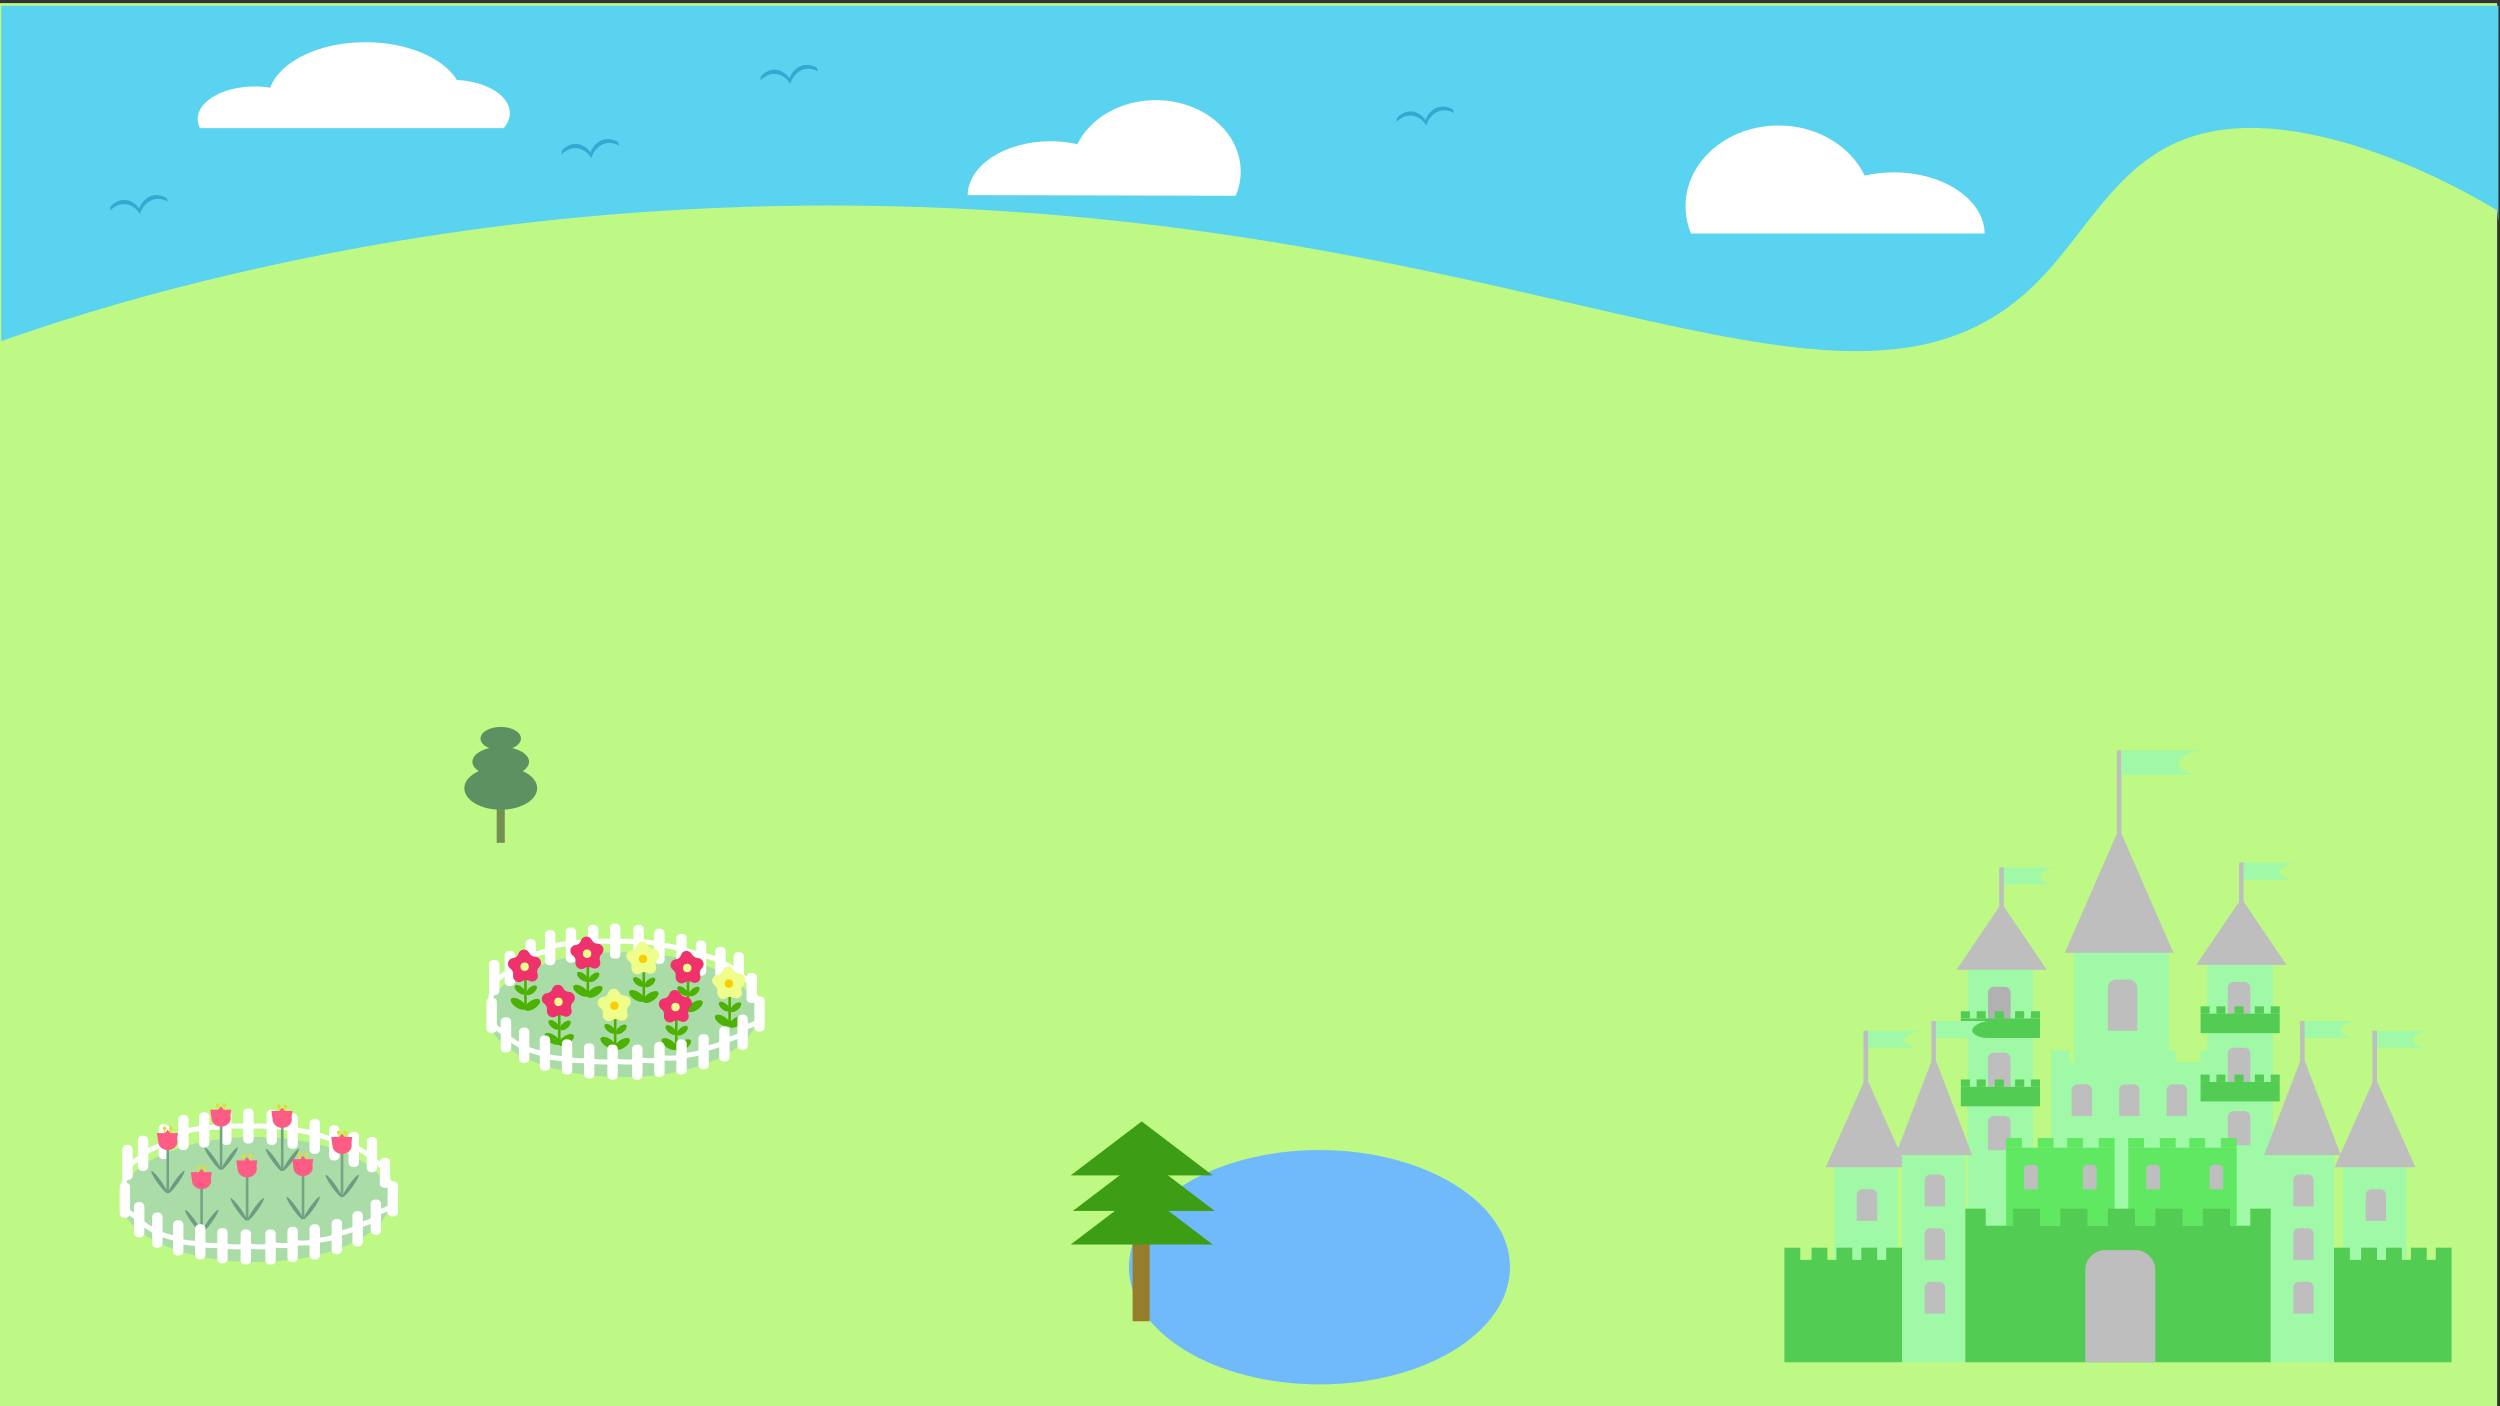 <?xml version="1.0" encoding="utf-8"?>
<!-- Generator: Adobe Illustrator 23.0.5, SVG Export Plug-In . SVG Version: 6.00 Build 0)  -->
<svg version="1.1" id="圖層_1" xmlns="http://www.w3.org/2000/svg" xmlns:xlink="http://www.w3.org/1999/xlink" x="0px" y="0px"
	 viewBox="0 0 1600 900" style="enable-background:new 0 0 1600 900;" xml:space="preserve">
<rect x="0" y="0" width="1600" height="900" fill="#333333" stroke="none"/>
<style type="text/css">
	.st0{fill:#BDF984;}
	.st1{fill:#70BAFC;}
	.st2{fill:#59D3EF;}
	.st3{fill:#34A8D0;}
	.st4{fill:#FFFFFF;}
	.st5{fill:#758F52;}
	.st6{fill:#5C9261;}
	.st7{fill:#A9DCA7;}
	.st8{fill:#4CB101;}
	.st9{fill:#EF326B;}
	.st10{fill:#F0FE8D;}
	.st11{fill:#EFFE8B;}
	.st12{fill:#FCCE02;}
	.st13{fill:#73A486;}
	.st14{fill:#6C9C82;}
	.st15{fill:#FE5C84;}
	.st16{fill:#DEDD3B;}
	.st17{fill:#A0F9A6;}
	.st18{fill:#BEBEBF;}
	.st19{fill:#52CC52;}
	.st20{fill:#B1B1B1;}
	.st21{fill:#60E863;}
	.st22{fill:#967D2C;}
	.st23{fill:#3D9E15;}
</style>
<rect x="0" y="2" class="st0" width="1598.17" height="899"/>
<ellipse class="st1" cx="844.45" cy="811.02" rx="121.94" ry="74.99"/>
<path class="st2" d="M1599,3.67H0.83c0,71.55,0,143.09,0,214.64c30.54-10.76,74.88-25.1,130.93-38.8
	c83.07-20.3,244.15-53.96,455.29-47.06c407.76,13.33,597.12,162.99,713.94,50.87c37.46-35.95,55.64-87.48,114.04-99.06
	c78.56-15.58,183.12,50.37,183.12,50.37s0.28,2.46,0.83,7.26L1599,3.67L1599,3.67z"/>
<g>
	<path class="st3" d="M505.76,53.53c-0.37-0.62-3.66-5.87-9.66-6.2c-5.34-0.29-8.81,3.53-9.37,4.17c0.07-0.86,0.14-1.71,0.21-2.57
		c0.72-0.83,3.66-4.07,8.25-4.29c6.57-0.32,10.49,5.86,10.77,6.32C505.89,51.82,505.83,52.67,505.76,53.53z"/>
	<path class="st3" d="M523.57,45.73c-0.57-0.37-5.57-3.37-11.05-0.6c-4.89,2.47-6.5,7.67-6.75,8.53c-0.27-0.8-0.54-1.6-0.82-2.4
		c0.32-1.11,1.69-5.52,5.7-8.07c5.75-3.65,11.67-0.14,12.1,0.13C523.03,44.13,523.29,44.93,523.57,45.73z"/>
</g>
<g>
	<path class="st3" d="M89.57,136.85c-0.37-0.62-3.66-5.87-9.66-6.2c-5.34-0.29-8.81,3.53-9.37,4.17c0.07-0.86,0.14-1.71,0.21-2.57
		c0.72-0.83,3.66-4.07,8.25-4.29c6.57-0.32,10.49,5.86,10.77,6.32C89.71,135.14,89.64,135.99,89.57,136.85z"/>
	<path class="st3" d="M107.38,129.04c-0.57-0.37-5.57-3.37-11.05-0.6c-4.89,2.47-6.5,7.67-6.75,8.53c-0.27-0.8-0.54-1.6-0.82-2.4
		c0.32-1.11,1.69-5.52,5.7-8.07c5.75-3.65,11.67-0.14,12.1,0.13C106.84,127.44,107.1,128.24,107.38,129.04z"/>
</g>
<g>
	<path class="st3" d="M378.41,101.02c-0.37-0.62-3.66-5.87-9.66-6.2c-5.34-0.29-8.81,3.53-9.37,4.17c0.07-0.86,0.14-1.71,0.21-2.57
		c0.72-0.83,3.66-4.07,8.25-4.29c6.57-0.32,10.49,5.86,10.77,6.32C378.54,99.32,378.47,100.17,378.41,101.02z"/>
	<path class="st3" d="M396.21,93.22c-0.57-0.37-5.57-3.37-11.05-0.6c-4.89,2.47-6.5,7.67-6.75,8.53c-0.27-0.8-0.54-1.6-0.82-2.4
		c0.32-1.11,1.69-5.52,5.7-8.07c5.75-3.65,11.67-0.14,12.1,0.13C395.67,91.62,395.94,92.42,396.21,93.22z"/>
</g>
<g>
	<path class="st3" d="M912.8,80.19c-0.37-0.62-3.66-5.87-9.66-6.2c-5.34-0.29-8.81,3.53-9.37,4.17c0.07-0.86,0.14-1.71,0.21-2.57
		c0.72-0.83,3.66-4.07,8.25-4.29c6.57-0.32,10.49,5.86,10.77,6.32C912.93,78.49,912.86,79.34,912.8,80.19z"/>
	<path class="st3" d="M930.6,72.39c-0.57-0.37-5.57-3.37-11.05-0.6c-4.89,2.47-6.5,7.67-6.75,8.53c-0.27-0.8-0.54-1.6-0.82-2.4
		c0.32-1.11,1.69-5.52,5.7-8.07c5.75-3.65,11.67-0.14,12.1,0.13C930.06,70.79,930.33,71.59,930.6,72.39z"/>
</g>
<path class="st4" d="M322.36,81.99c2.51-2.88,3.94-6.13,3.94-9.58c0-11.19-14.91-20.35-33.82-21.18C283.67,37.09,260.78,27,233.9,27
	c-29.86,0-54.8,12.46-60.96,29.09c-3.12-0.49-6.4-0.76-9.8-0.76c-20.23,0-36.62,9.32-36.62,20.83c0,2.02,0.52,3.98,1.46,5.83H322.36
	z"/>
<path class="st4" d="M1270.19,149.47c-0.33-21.66-26.28-39.16-58.25-39.16c-6.5,0-12.75,0.73-18.6,2.07
	c-8.89-18.8-30.19-32.06-55.07-32.06c-32.87,0-59.52,23.13-59.52,51.66c0,6.14,1.24,12.03,3.5,17.5H1270.19z"/>
<path class="st4" d="M619.29,124.86c0.35-19.14,24.07-34.53,53.26-34.45c5.93,0.02,11.64,0.68,16.96,1.87
	c8.16-16.6,27.64-28.25,50.34-28.19c30,0.07,54.27,20.57,54.2,45.77c-0.02,5.42-1.17,10.62-3.25,15.45L619.29,124.86z"/>
<g>
	<rect x="317.88" y="509.74" class="st5" width="5.18" height="29.66"/>
	<path class="st6" d="M334.55,493.49c2.52-1.64,4.05-3.72,4.05-6c0-3.89-4.44-7.24-10.81-8.72c3.4-1.33,5.63-3.57,5.63-6.12
		c0-4.1-5.79-7.42-12.95-7.42c-7.16,0-12.95,3.32-12.95,7.42c0,2.54,2.23,4.77,5.63,6.12c-6.37,1.48-10.81,4.82-10.81,8.72
		c0,2.27,1.51,4.36,4.05,6c-5.59,2.52-9.22,6.48-9.22,10.96c0,7.61,10.44,13.77,23.31,13.77c12.87,0,23.31-6.17,23.31-13.77
		C343.77,499.97,340.14,496.01,334.55,493.49z"/>
</g>
<g>
	<path class="st4" d="M393.83,604.34c1.73-0.23,3.86-0.42,6.31-0.42c2.76-0.01,5.13,0.21,7.01,0.47c0-1.11,0.01-2.22,0.01-3.32
		c-1.86-0.19-4.04-0.33-6.46-0.35c-2.59-0.02-4.89,0.12-6.86,0.31C393.84,602.11,393.83,603.23,393.83,604.34z"/>
	<path class="st4" d="M379.68,604.34c1.73-0.23,3.86-0.42,6.31-0.42c2.76-0.01,5.13,0.21,7.01,0.47c0-1.11,0.01-2.22,0.01-3.32
		c-1.86-0.19-4.04-0.33-6.46-0.35c-2.59-0.02-4.89,0.12-6.86,0.31C379.69,602.11,379.68,603.23,379.68,604.34z"/>
	<g>
		<ellipse class="st7" cx="398.29" cy="649.38" rx="86.15" ry="39.99"/>
		<path class="st4" d="M316.85,636.88h-1.08c-1.54,0-2.79-1.25-2.79-2.79v-16.91c0-1.54,1.25-2.79,2.79-2.79h1.08
			c1.54,0,2.79,1.25,2.79,2.79v16.91C319.63,635.63,318.38,636.88,316.85,636.88z"/>
		<path class="st4" d="M326.83,631.05h-1.08c-1.54,0-2.79-1.25-2.79-2.79v-16.91c0-1.54,1.25-2.79,2.79-2.79h1.08
			c1.54,0,2.79,1.25,2.79,2.79v16.91C329.62,629.8,328.37,631.05,326.83,631.05z"/>
		<path class="st4" d="M340.15,623.55h-1.08c-1.54,0-2.79-1.25-2.79-2.79v-16.91c0-1.54,1.25-2.79,2.79-2.79h1.08
			c1.54,0,2.79,1.25,2.79,2.79v16.91C342.94,622.3,341.69,623.55,340.15,623.55z"/>
		<path class="st4" d="M352.64,617.72h-1.08c-1.54,0-2.79-1.25-2.79-2.79v-16.91c0-1.54,1.25-2.79,2.79-2.79h1.08
			c1.54,0,2.79,1.25,2.79,2.79v16.91C355.43,616.47,354.18,617.72,352.64,617.72z"/>
		<path class="st4" d="M365.96,616.05h-1.08c-1.54,0-2.79-1.25-2.79-2.79v-16.91c0-1.54,1.25-2.79,2.79-2.79h1.08
			c1.54,0,2.79,1.25,2.79,2.79v16.91C368.74,614.8,367.5,616.05,365.96,616.05z"/>
		<path class="st4" d="M380.11,614.39h-1.08c-1.54,0-2.79-1.25-2.79-2.79v-16.91c0-1.54,1.25-2.79,2.79-2.79h1.08
			c1.54,0,2.79,1.25,2.79,2.79v16.91C382.89,613.14,381.65,614.39,380.11,614.39z"/>
		<path class="st4" d="M394.26,613.55h-1.08c-1.54,0-2.79-1.25-2.79-2.79v-16.91c0-1.54,1.25-2.79,2.79-2.79h1.08
			c1.54,0,2.79,1.25,2.79,2.79v16.91C397.04,612.3,395.8,613.55,394.26,613.55z"/>
		<path class="st4" d="M409.24,614.39h-1.08c-1.54,0-2.79-1.25-2.79-2.79v-16.91c0-1.54,1.25-2.79,2.79-2.79h1.08
			c1.54,0,2.79,1.25,2.79,2.79v16.91C412.03,613.14,410.78,614.39,409.24,614.39z"/>
		<path class="st4" d="M422.56,616.89h-1.08c-1.54,0-2.79-1.25-2.79-2.79v-16.91c0-1.54,1.25-2.79,2.79-2.79h1.08
			c1.54,0,2.79,1.25,2.79,2.79v16.91C425.35,615.64,424.1,616.89,422.56,616.89z"/>
		<path class="st4" d="M436.71,620.22h-1.08c-1.54,0-2.79-1.25-2.79-2.79v-16.91c0-1.54,1.25-2.79,2.79-2.79h1.08
			c1.54,0,2.79,1.25,2.79,2.79v16.91C439.5,618.97,438.25,620.22,436.71,620.22z"/>
		<path class="st4" d="M449.19,624.38h-1.08c-1.54,0-2.79-1.25-2.79-2.79v-16.91c0-1.54,1.25-2.79,2.79-2.79h1.08
			c1.54,0,2.79,1.25,2.79,2.79v16.91C451.98,623.13,450.73,624.38,449.19,624.38z"/>
		<path class="st4" d="M461.68,628.55h-1.08c-1.54,0-2.79-1.25-2.79-2.79v-16.91c0-1.54,1.25-2.79,2.79-2.79h1.08
			c1.54,0,2.79,1.25,2.79,2.79v16.91C464.47,627.3,463.22,628.55,461.68,628.55z"/>
		<path class="st4" d="M473.33,631.88h-1.08c-1.54,0-2.79-1.25-2.79-2.79v-16.91c0-1.54,1.25-2.79,2.79-2.79h1.08
			c1.54,0,2.79,1.25,2.79,2.79v16.91C476.12,630.63,474.87,631.88,473.33,631.88z"/>
		<path class="st4" d="M408.41,691.04h-1.08c-1.54,0-2.79-1.25-2.79-2.79v-16.91c0-1.54,1.25-2.79,2.79-2.79h1.08
			c1.54,0,2.79,1.25,2.79,2.79v16.91C411.2,689.79,409.95,691.04,408.41,691.04z"/>
		<path class="st4" d="M481.66,641.88h-1.08c-1.54,0-2.79-1.25-2.79-2.79v-13.58c0-1.54,1.25-2.79,2.79-2.79h1.08
			c1.54,0,2.79,1.25,2.79,2.79v13.58C484.44,640.63,483.2,641.88,481.66,641.88z"/>
		<path class="st4" d="M477.93,634.62c1.33,1.13,2.9,2.59,4.54,4.4c1.85,2.04,3.28,3.95,4.35,5.52c0.82-0.74,1.65-1.48,2.47-2.22
			c-1.11-1.52-2.46-3.22-4.07-5.04c-1.72-1.93-3.36-3.56-4.83-4.89C479.58,633.13,478.75,633.87,477.93,634.62z"/>
		<path class="st4" d="M470.75,623.92c1.49,0.91,3.27,2.1,5.18,3.62c2.15,1.72,3.86,3.38,5.17,4.77c0.7-0.86,1.4-1.72,2.09-2.58
			c-1.33-1.32-2.94-2.8-4.81-4.33c-2.01-1.63-3.89-2.97-5.54-4.07C472.14,622.19,471.45,623.05,470.75,623.92z"/>
		<path class="st4" d="M459.56,616.65c1.62,0.65,3.57,1.54,5.7,2.73c2.4,1.34,4.36,2.71,5.88,3.86c0.55-0.97,1.1-1.92,1.65-2.89
			c-1.53-1.08-3.35-2.28-5.45-3.49c-2.24-1.28-4.32-2.31-6.13-3.11C460.66,614.72,460.11,615.69,459.56,616.65z"/>
		<path class="st4" d="M446.87,612.27c1.72,0.3,3.81,0.75,6.15,1.47c2.63,0.81,4.84,1.72,6.55,2.53c0.33-1.06,0.67-2.12,1-3.17
			c-1.72-0.74-3.75-1.52-6.06-2.26c-2.46-0.78-4.71-1.34-6.64-1.75C447.54,610.15,447.2,611.21,446.87,612.27z"/>
		<path class="st4" d="M434.39,608.94c1.72,0.3,3.81,0.75,6.15,1.47c2.63,0.81,4.84,1.72,6.55,2.53c0.33-1.06,0.67-2.12,1-3.17
			c-1.72-0.74-3.75-1.52-6.06-2.26c-2.46-0.78-4.71-1.34-6.64-1.75C435.05,606.82,434.72,607.88,434.39,608.94z"/>
		<path class="st4" d="M421.92,606.52c1.75,0.07,3.88,0.24,6.29,0.64c2.71,0.45,5.02,1.07,6.83,1.64c0.19-1.09,0.38-2.18,0.57-3.28
			c-1.81-0.5-3.93-1.01-6.31-1.43c-2.55-0.45-4.84-0.71-6.81-0.85C422.3,604.34,422.12,605.43,421.92,606.52z"/>
		<path class="st4" d="M408.66,604.42c1.75-0.03,3.89,0.02,6.32,0.27c2.74,0.29,5.08,0.77,6.92,1.24c0.12-1.1,0.25-2.21,0.37-3.31
			c-1.83-0.4-3.98-0.78-6.38-1.07c-2.56-0.3-4.88-0.42-6.85-0.45C408.91,602.21,408.78,603.32,408.66,604.42z"/>
		<path class="st4" d="M365.53,605.17c1.73-0.23,3.86-0.42,6.31-0.42c2.76-0.01,5.13,0.21,7.01,0.47c0-1.11,0.01-2.22,0.01-3.32
			c-1.86-0.19-4.04-0.33-6.46-0.35c-2.59-0.02-4.89,0.12-6.86,0.31C365.54,602.95,365.53,604.06,365.53,605.17z"/>
		<path class="st4" d="M351.03,608.11c1.66-0.57,3.7-1.17,6.1-1.66c2.7-0.55,5.07-0.81,6.97-0.92c-0.22-1.09-0.43-2.17-0.64-3.27
			c-1.86,0.17-4.03,0.47-6.4,0.93c-2.54,0.49-4.78,1.08-6.66,1.66C350.61,605.94,350.82,607.03,351.03,608.11z"/>
		<path class="st4" d="M339.74,613.74c1.59-0.73,3.57-1.55,5.9-2.28c2.62-0.82,4.96-1.32,6.83-1.63c-0.32-1.06-0.65-2.12-0.97-3.18
			c-1.84,0.37-3.95,0.87-6.28,1.58c-2.47,0.75-4.64,1.57-6.46,2.33C339.08,611.61,339.4,612.67,339.74,613.74z"/>
		<path class="st4" d="M326.25,622.12c1.45-0.97,3.28-2.1,5.46-3.19c2.46-1.23,4.69-2.1,6.48-2.71c-0.49-0.99-0.98-1.99-1.47-2.98
			c-1.76,0.66-3.77,1.5-5.94,2.57c-2.32,1.14-4.33,2.29-6,3.33C325.27,620.13,325.76,621.12,326.25,622.12z"/>
		<path class="st4" d="M317.78,629.45c1.3-1.17,2.95-2.53,4.96-3.92c2.26-1.57,4.35-2.73,6.05-3.57c-0.62-0.92-1.25-1.83-1.87-2.75
			c-1.65,0.9-3.52,2.01-5.53,3.37c-2.14,1.45-3.97,2.87-5.49,4.13C316.53,627.62,317.15,628.53,317.78,629.45z"/>
		<path class="st4" d="M314.83,643.6c0.22-1.73,0.57-3.85,1.17-6.22c0.68-2.67,1.49-4.92,2.21-6.67c-1.07-0.28-2.14-0.57-3.21-0.85
			c-0.66,1.76-1.34,3.82-1.96,6.17c-0.67,2.5-1.12,4.77-1.42,6.72C312.69,643.03,313.77,643.31,314.83,643.6z"/>
		<g>
			
				<ellipse transform="matrix(0.641 -0.768 0.768 0.641 -366.889 482.738)" class="st8" cx="332.53" cy="633.52" rx="2.08" ry="4.16"/>
			
				<ellipse transform="matrix(0.549 -0.836 0.836 0.549 -387.605 566.833)" class="st8" cx="331.66" cy="642.73" rx="2.67" ry="5.65"/>
			
				<ellipse transform="matrix(0.836 -0.549 0.549 0.836 -297.048 292.85)" class="st8" cx="340.8" cy="642.77" rx="5.65" ry="2.67"/>
			<g>
				<rect x="335.45" y="623.55" class="st8" width="1.66" height="22.5"/>
				
					<ellipse transform="matrix(0.768 -0.641 0.641 0.768 -327.054 365.149)" class="st8" cx="340" cy="633.57" rx="4.16" ry="2.08"/>
				<g>
					<path class="st9" d="M342.07,612.25l0.64,0.06c3.12,0.27,4.69,4.02,2.64,6.31l-0.64,0.72c-0.79,0.88-1.1,2.12-0.82,3.31
						l0.25,1.06c0.72,3.02-2.28,5.45-5.12,4.15l-0.8-0.37c-1.15-0.52-2.46-0.46-3.5,0.18l-0.59,0.36c-2.65,1.62-6.09-0.62-5.78-3.74
						l0.07-0.7c0.12-1.23-0.37-2.47-1.32-3.31l-0.67-0.58c-2.36-2.07-1.46-5.86,1.52-6.47l1.04-0.22c1.17-0.24,2.14-1.04,2.6-2.15
						l0.37-0.89c1.17-2.86,5.16-3,6.73-0.23l0.32,0.57C339.66,611.4,340.81,612.14,342.07,612.25z"/>
					<ellipse class="st10" cx="335.77" cy="618.68" rx="2.68" ry="2.73"/>
				</g>
			</g>
		</g>
		<g>
			
				<ellipse transform="matrix(0.641 -0.768 0.768 0.641 -346.147 510.413)" class="st8" cx="372.48" cy="625.19" rx="2.08" ry="4.16"/>
			
				<ellipse transform="matrix(0.549 -0.836 0.836 0.549 -362.636 596.464)" class="st8" cx="371.61" cy="634.4" rx="2.67" ry="5.65"/>
			
				<ellipse transform="matrix(0.836 -0.549 0.549 0.836 -285.905 313.427)" class="st8" cx="380.76" cy="634.44" rx="5.65" ry="2.67"/>
			<g>
				<rect x="375.4" y="615.22" class="st8" width="1.66" height="22.5"/>
				
					<ellipse transform="matrix(0.768 -0.641 0.641 0.768 -312.43 388.821)" class="st8" cx="379.96" cy="625.24" rx="4.16" ry="2.08"/>
				<g>
					<path class="st9" d="M382.03,603.92l0.64,0.06c3.12,0.27,4.69,4.02,2.64,6.31l-0.64,0.72c-0.79,0.88-1.1,2.12-0.82,3.31
						l0.25,1.06c0.72,3.02-2.28,5.45-5.12,4.15l-0.8-0.37c-1.15-0.52-2.46-0.46-3.5,0.18l-0.59,0.36c-2.65,1.62-6.09-0.62-5.78-3.74
						l0.07-0.7c0.12-1.23-0.37-2.47-1.32-3.31l-0.67-0.58c-2.36-2.07-1.46-5.86,1.52-6.47l1.04-0.22c1.17-0.24,2.14-1.04,2.6-2.15
						l0.37-0.89c1.17-2.86,5.16-3,6.73-0.23l0.32,0.57C379.61,603.06,380.76,603.81,382.03,603.92z"/>
					<ellipse class="st10" cx="375.72" cy="610.35" rx="2.68" ry="2.73"/>
				</g>
			</g>
		</g>
		<g>
			
				<ellipse transform="matrix(0.641 -0.768 0.768 0.641 -330.168 562.9)" class="st8" cx="436.57" cy="634.35" rx="2.08" ry="4.16"/>
			
				<ellipse transform="matrix(0.549 -0.836 0.836 0.549 -341.407 654.151)" class="st8" cx="435.7" cy="643.56" rx="2.67" ry="5.65"/>
			
				<ellipse transform="matrix(0.836 -0.549 0.549 0.836 -280.406 350.139)" class="st8" cx="444.85" cy="643.61" rx="5.65" ry="2.67"/>
			<g>
				<rect x="439.5" y="624.38" class="st8" width="1.66" height="22.5"/>
				
					<ellipse transform="matrix(0.768 -0.641 0.641 0.768 -303.411 432.031)" class="st8" cx="444.05" cy="634.41" rx="4.16" ry="2.08"/>
				<g>
					<path class="st9" d="M446.12,613.09l0.64,0.06c3.12,0.27,4.69,4.02,2.64,6.31l-0.64,0.72c-0.79,0.88-1.1,2.12-0.82,3.31
						l0.25,1.06c0.72,3.02-2.28,5.45-5.12,4.15l-0.8-0.37c-1.15-0.52-2.46-0.46-3.5,0.18l-0.59,0.36c-2.65,1.62-6.09-0.62-5.78-3.74
						l0.07-0.7c0.12-1.23-0.37-2.47-1.32-3.31l-0.67-0.58c-2.36-2.07-1.46-5.86,1.52-6.47l1.04-0.22c1.17-0.24,2.14-1.04,2.6-2.15
						l0.37-0.89c1.17-2.86,5.16-3,6.73-0.23l0.32,0.57C443.71,612.23,444.86,612.97,446.12,613.09z"/>
					<ellipse class="st10" cx="439.81" cy="619.51" rx="2.68" ry="2.73"/>
				</g>
			</g>
		</g>
		<g>
			
				<ellipse transform="matrix(0.641 -0.768 0.768 0.641 -335.853 539.083)" class="st8" cx="408.27" cy="628.52" rx="2.08" ry="4.16"/>
			
				<ellipse transform="matrix(0.549 -0.836 0.836 0.549 -349.289 627.874)" class="st8" cx="407.4" cy="637.73" rx="2.67" ry="5.65"/>
			
				<ellipse transform="matrix(0.836 -0.549 0.549 0.836 -281.854 333.635)" class="st8" cx="416.55" cy="637.77" rx="5.65" ry="2.67"/>
			<rect x="411.2" y="618.55" class="st8" width="1.66" height="22.5"/>
			
				<ellipse transform="matrix(0.768 -0.641 0.641 0.768 -306.249 412.536)" class="st8" cx="415.75" cy="628.58" rx="4.16" ry="2.08"/>
			<path class="st11" d="M417.82,607.25l0.64,0.06c3.12,0.27,4.69,4.02,2.64,6.31l-0.64,0.72c-0.79,0.88-1.1,2.12-0.82,3.31
				l0.25,1.06c0.72,3.02-2.28,5.45-5.12,4.15l-0.8-0.37c-1.15-0.52-2.46-0.46-3.5,0.18l-0.59,0.36c-2.65,1.62-6.09-0.62-5.78-3.74
				l0.07-0.7c0.12-1.23-0.37-2.47-1.32-3.31l-0.67-0.58c-2.36-2.07-1.46-5.86,1.52-6.47l1.04-0.22c1.17-0.24,2.14-1.04,2.6-2.15
				l0.37-0.89c1.17-2.86,5.16-3,6.73-0.23l0.32,0.57C415.41,606.4,416.56,607.14,417.82,607.25z"/>
			<ellipse class="st12" cx="411.51" cy="613.68" rx="2.68" ry="2.73"/>
		</g>
		<g>
			
				<ellipse transform="matrix(0.641 -0.768 0.768 0.641 -328.278 586.936)" class="st8" cx="463.21" cy="644.35" rx="2.08" ry="4.16"/>
			
				<ellipse transform="matrix(0.549 -0.836 0.836 0.549 -337.757 680.914)" class="st8" cx="462.34" cy="653.56" rx="2.67" ry="5.65"/>
			
				<ellipse transform="matrix(0.836 -0.549 0.549 0.836 -281.52 366.414)" class="st8" cx="471.49" cy="653.61" rx="5.65" ry="2.67"/>
			<rect x="466.13" y="634.38" class="st8" width="1.66" height="22.5"/>
			
				<ellipse transform="matrix(0.768 -0.641 0.641 0.768 -303.63 451.426)" class="st8" cx="470.69" cy="644.41" rx="4.16" ry="2.08"/>
			<path class="st11" d="M472.76,623.08l0.64,0.06c3.12,0.27,4.69,4.02,2.64,6.31l-0.64,0.72c-0.79,0.88-1.1,2.12-0.82,3.31
				l0.25,1.06c0.72,3.02-2.28,5.45-5.12,4.15l-0.8-0.37c-1.15-0.52-2.46-0.46-3.5,0.18l-0.59,0.36c-2.65,1.62-6.09-0.62-5.78-3.74
				l0.07-0.7c0.12-1.23-0.37-2.47-1.32-3.31l-0.67-0.58c-2.36-2.07-1.46-5.86,1.52-6.47l1.04-0.22c1.17-0.24,2.14-1.04,2.6-2.15
				l0.37-0.89c1.17-2.86,5.16-3,6.73-0.23l0.32,0.57C470.34,622.23,471.49,622.97,472.76,623.08z"/>
			<ellipse class="st12" cx="466.45" cy="629.51" rx="2.68" ry="2.73"/>
		</g>
		<g>
			
				<ellipse transform="matrix(0.641 -0.768 0.768 0.641 -376.385 507.427)" class="st8" cx="354.17" cy="656.01" rx="2.08" ry="4.16"/>
			
				<ellipse transform="matrix(0.549 -0.836 0.836 0.549 -396.649 595.056)" class="st8" cx="353.3" cy="665.23" rx="2.67" ry="5.65"/>
			
				<ellipse transform="matrix(0.836 -0.549 0.549 0.836 -305.848 308.435)" class="st8" cx="362.45" cy="665.27" rx="5.65" ry="2.67"/>
			<g>
				<rect x="357.09" y="646.05" class="st8" width="1.66" height="22.5"/>
				
					<ellipse transform="matrix(0.768 -0.641 0.641 0.768 -336.444 384.248)" class="st8" cx="361.64" cy="656.07" rx="4.16" ry="2.08"/>
				<g>
					<path class="st9" d="M363.72,634.75l0.64,0.06c3.12,0.27,4.69,4.02,2.64,6.31l-0.64,0.72c-0.79,0.88-1.1,2.12-0.82,3.31
						l0.25,1.06c0.72,3.02-2.28,5.45-5.12,4.15l-0.8-0.37c-1.15-0.52-2.46-0.46-3.5,0.18l-0.59,0.36c-2.65,1.62-6.09-0.62-5.78-3.74
						l0.07-0.7c0.12-1.23-0.37-2.47-1.32-3.31l-0.67-0.58c-2.36-2.07-1.46-5.86,1.52-6.47l1.04-0.22c1.17-0.24,2.14-1.04,2.6-2.15
						l0.37-0.89c1.17-2.86,5.16-3,6.73-0.23l0.32,0.57C361.3,633.89,362.45,634.63,363.72,634.75z"/>
					<ellipse class="st10" cx="357.41" cy="641.17" rx="2.68" ry="2.73"/>
				</g>
			</g>
		</g>
		<g>
			
				<ellipse transform="matrix(0.641 -0.768 0.768 0.641 -365.452 535.798)" class="st8" cx="389.96" cy="658.51" rx="2.08" ry="4.16"/>
			
				<ellipse transform="matrix(0.549 -0.836 0.836 0.549 -382.606 626.09)" class="st8" cx="389.09" cy="667.73" rx="2.67" ry="5.65"/>
			
				<ellipse transform="matrix(0.836 -0.549 0.549 0.836 -301.339 328.506)" class="st8" cx="398.24" cy="667.77" rx="5.65" ry="2.67"/>
			<rect x="392.88" y="648.55" class="st8" width="1.66" height="22.5"/>
			
				<ellipse transform="matrix(0.768 -0.641 0.641 0.768 -329.729 407.769)" class="st8" cx="397.44" cy="658.57" rx="4.16" ry="2.08"/>
			<path class="st11" d="M399.51,637.25l0.64,0.06c3.12,0.27,4.69,4.02,2.64,6.31l-0.64,0.72c-0.79,0.88-1.1,2.12-0.82,3.31
				l0.25,1.06c0.72,3.02-2.28,5.45-5.12,4.15l-0.8-0.37c-1.15-0.52-2.46-0.46-3.5,0.18l-0.59,0.36c-2.65,1.62-6.09-0.62-5.78-3.74
				l0.07-0.7c0.12-1.23-0.37-2.47-1.32-3.31l-0.67-0.58c-2.36-2.07-1.46-5.86,1.52-6.47l1.04-0.22c1.17-0.24,2.14-1.04,2.6-2.15
				l0.37-0.89c1.17-2.86,5.16-3,6.73-0.23l0.32,0.57C397.09,636.39,398.24,637.13,399.51,637.25z"/>
			<ellipse class="st12" cx="393.2" cy="643.67" rx="2.68" ry="2.73"/>
		</g>
		<g>
			
				<ellipse transform="matrix(0.641 -0.768 0.768 0.641 -352.044 566.125)" class="st8" cx="429.08" cy="659.34" rx="2.08" ry="4.16"/>
			
				<ellipse transform="matrix(0.549 -0.836 0.836 0.549 -365.67 659.156)" class="st8" cx="428.21" cy="668.56" rx="2.67" ry="5.65"/>
			
				<ellipse transform="matrix(0.836 -0.549 0.549 0.836 -295.367 350.132)" class="st8" cx="437.36" cy="668.6" rx="5.65" ry="2.67"/>
			<g>
				<rect x="432" y="649.38" class="st8" width="1.66" height="22.5"/>
				
					<ellipse transform="matrix(0.768 -0.641 0.641 0.768 -321.172 433.037)" class="st8" cx="436.56" cy="659.41" rx="4.16" ry="2.08"/>
				<g>
					<path class="st9" d="M438.63,638.08l0.64,0.06c3.12,0.27,4.69,4.02,2.64,6.31l-0.64,0.72c-0.79,0.88-1.1,2.12-0.82,3.31
						l0.25,1.06c0.72,3.02-2.28,5.45-5.12,4.15l-0.8-0.37c-1.15-0.52-2.46-0.46-3.5,0.18l-0.59,0.36c-2.65,1.62-6.09-0.62-5.78-3.74
						l0.07-0.7c0.12-1.23-0.37-2.47-1.32-3.31l-0.67-0.58c-2.36-2.07-1.46-5.86,1.52-6.47l1.04-0.22c1.17-0.24,2.14-1.04,2.6-2.15
						l0.37-0.89c1.17-2.86,5.16-3,6.73-0.23l0.32,0.57C436.22,637.22,437.37,637.97,438.63,638.08z"/>
					<ellipse class="st10" cx="432.32" cy="644.51" rx="2.68" ry="2.73"/>
				</g>
			</g>
		</g>
		<g>
			<path class="st4" d="M392.59,691.04h-1.08c-1.54,0-2.79-1.25-2.79-2.79v-16.91c0-1.54,1.25-2.79,2.79-2.79h1.08
				c1.54,0,2.79,1.25,2.79,2.79v16.91C395.38,689.79,394.13,691.04,392.59,691.04z"/>
			<path class="st4" d="M377.61,690.21h-1.08c-1.54,0-2.79-1.25-2.79-2.79V670.5c0-1.54,1.25-2.79,2.79-2.79h1.08
				c1.54,0,2.79,1.25,2.79,2.79v16.91C380.4,688.96,379.15,690.21,377.61,690.21z"/>
			<path class="st4" d="M363.46,687.71h-1.08c-1.54,0-2.79-1.25-2.79-2.79V668c0-1.54,1.25-2.79,2.79-2.79h1.08
				c1.54,0,2.79,1.25,2.79,2.79v16.91C366.25,686.46,365,687.71,363.46,687.71z"/>
			<path class="st4" d="M349.31,685.21h-1.08c-1.54,0-2.79-1.25-2.79-2.79V665.5c0-1.54,1.25-2.79,2.79-2.79h1.08
				c1.54,0,2.79,1.25,2.79,2.79v16.91C352.1,683.96,350.85,685.21,349.31,685.21z"/>
			<path class="st4" d="M335.99,680.21h-1.08c-1.54,0-2.79-1.25-2.79-2.79V660.5c0-1.54,1.25-2.79,2.79-2.79h1.08
				c1.54,0,2.79,1.25,2.79,2.79v16.91C338.78,678.96,337.53,680.21,335.99,680.21z"/>
			<path class="st4" d="M324.34,673.54h-1.08c-1.54,0-2.79-1.25-2.79-2.79v-16.91c0-1.54,1.25-2.79,2.79-2.79h1.08
				c1.54,0,2.79,1.25,2.79,2.79v16.91C327.12,672.29,325.88,673.54,324.34,673.54z"/>
			<path class="st4" d="M315.18,661.04h-1.08c-1.54,0-2.79-1.25-2.79-2.79v-16.91c0-1.54,1.25-2.79,2.79-2.79h1.08
				c1.54,0,2.79,1.25,2.79,2.79v16.91C317.97,659.79,316.72,661.04,315.18,661.04z"/>
			<path class="st4" d="M450.86,684.37h-1.08c-1.54,0-2.79-1.25-2.79-2.79v-16.91c0-1.54,1.25-2.79,2.79-2.79h1.08
				c1.54,0,2.79,1.25,2.79,2.79v16.91C453.65,683.12,452.4,684.37,450.86,684.37z"/>
			<path class="st4" d="M464.18,679.37h-1.08c-1.54,0-2.79-1.25-2.79-2.79v-16.91c0-1.54,1.25-2.79,2.79-2.79h1.08
				c1.54,0,2.79,1.25,2.79,2.79v16.91C466.96,678.12,465.72,679.37,464.18,679.37z"/>
			<path class="st4" d="M475.83,671.88h-1.08c-1.54,0-2.79-1.25-2.79-2.79v-16.91c0-1.54,1.25-2.79,2.79-2.79h1.08
				c1.54,0,2.79,1.25,2.79,2.79v16.91C478.62,670.63,477.37,671.88,475.83,671.88z"/>
			<path class="st4" d="M486.65,660.21h-1.08c-1.54,0-2.79-1.25-2.79-2.79v-16.91c0-1.54,1.25-2.79,2.79-2.79h1.08
				c1.54,0,2.79,1.25,2.79,2.79v16.91C489.44,658.96,488.19,660.21,486.65,660.21z"/>
			<path class="st4" d="M313.92,652.3c1.23,1.24,2.81,2.69,4.74,4.19c2.17,1.69,4.19,2.97,5.83,3.92c-0.67,0.88-1.35,1.76-2.02,2.64
				c-1.6-0.99-3.4-2.2-5.33-3.67c-2.06-1.57-3.8-3.08-5.24-4.44C312.57,654.06,313.24,653.18,313.92,652.3z"/>
			<path class="st4" d="M325.15,661.81c1.32,1.14,3,2.47,5.04,3.81c2.3,1.52,4.4,2.63,6.13,3.45c-0.6,0.93-1.21,1.86-1.81,2.79
				c-1.66-0.86-3.56-1.93-5.6-3.24c-2.17-1.4-4.03-2.78-5.57-4.02C323.95,663.67,324.55,662.74,325.15,661.81z"/>
			<path class="st4" d="M336.39,669.12c1.59,0.72,3.57,1.53,5.91,2.26c2.63,0.82,4.96,1.31,6.84,1.61
				c-0.32,1.06-0.64,2.12-0.97,3.18c-1.84-0.37-3.96-0.87-6.28-1.56c-2.47-0.74-4.64-1.55-6.47-2.31
				C335.75,671.24,336.06,670.18,336.39,669.12z"/>
			<path class="st4" d="M349.97,674.39c1.7,0.43,3.79,0.87,6.22,1.17c2.73,0.33,5.12,0.4,7.02,0.36c-0.12,1.1-0.25,2.21-0.38,3.31
				c-1.87-0.02-4.05-0.14-6.46-0.41c-2.57-0.29-4.84-0.69-6.78-1.11C349.72,676.59,349.85,675.49,349.97,674.39z"/>
			<path class="st4" d="M364.74,676.67c1.73,0.27,3.85,0.5,6.3,0.57c2.75,0.08,5.14-0.09,7.02-0.31c-0.02,1.11-0.04,2.22-0.07,3.32
				c-1.87,0.15-4.05,0.25-6.47,0.21c-2.58-0.04-4.89-0.22-6.85-0.47C364.7,678.9,364.72,677.78,364.74,676.67z"/>
			<path class="st4" d="M378.89,677.51c1.73,0.27,3.85,0.5,6.3,0.57c2.75,0.08,5.14-0.09,7.02-0.31c-0.02,1.11-0.04,2.22-0.07,3.32
				c-1.87,0.15-4.05,0.25-6.47,0.21c-2.58-0.04-4.89-0.22-6.85-0.47C378.85,679.73,378.87,678.62,378.89,677.51z"/>
			<path class="st4" d="M393.87,677.51c1.73,0.27,3.85,0.5,6.3,0.57c2.75,0.08,5.14-0.09,7.02-0.31c-0.02,1.11-0.04,2.22-0.07,3.32
				c-1.87,0.15-4.05,0.25-6.47,0.21c-2.58-0.04-4.89-0.22-6.85-0.47C393.83,679.73,393.86,678.62,393.87,677.51z"/>
			<path class="st4" d="M408.86,676.67c1.73,0.27,3.85,0.5,6.3,0.57c2.75,0.08,5.14-0.09,7.02-0.31c-0.02,1.11-0.04,2.22-0.07,3.32
				c-1.87,0.15-4.05,0.25-6.47,0.21c-2.58-0.04-4.89-0.22-6.85-0.47C408.81,678.9,408.84,677.78,408.86,676.67z"/>
			<path class="st4" d="M423.74,675.39c1.74,0.17,3.88,0.28,6.32,0.21c2.75-0.08,5.12-0.38,6.99-0.71c0.04,1.11,0.08,2.22,0.12,3.32
				c-1.86,0.26-4.03,0.47-6.44,0.57c-2.58,0.1-4.89,0.05-6.87-0.08C423.82,677.61,423.78,676.5,423.74,675.39z"/>
			<path class="st4" d="M436.9,673.93c1.75-0.09,3.88-0.31,6.28-0.75c2.71-0.5,5-1.15,6.8-1.76c0.21,1.09,0.42,2.17,0.62,3.27
				c-1.8,0.53-3.9,1.08-6.28,1.54c-2.54,0.49-4.83,0.79-6.8,0.97C437.32,676.11,437.11,675.02,436.9,673.93z"/>
			<path class="st4" d="M450.2,669.68c1.72-0.28,3.82-0.72,6.16-1.43c2.64-0.79,4.84-1.69,6.57-2.49c0.32,1.06,0.65,2.12,0.97,3.18
				c-1.73,0.72-3.76,1.5-6.08,2.22c-2.47,0.77-4.72,1.31-6.65,1.7C450.85,671.8,450.53,670.74,450.2,669.68z"/>
			<path class="st4" d="M463.56,664.46c1.69-0.43,3.74-1.06,6.01-1.97c2.56-1.02,4.68-2.12,6.33-3.06c0.42,1.02,0.83,2.06,1.26,3.08
				c-1.66,0.87-3.62,1.82-5.86,2.75c-2.39,0.98-4.59,1.72-6.48,2.28C464.39,666.51,463.98,665.49,463.56,664.46z"/>
			<path class="st4" d="M475.24,656.3c1.68-0.48,3.71-1.16,5.96-2.12c2.53-1.08,4.62-2.23,6.24-3.22c0.44,1.02,0.89,2.03,1.33,3.05
				c-1.64,0.92-3.57,1.92-5.79,2.9c-2.36,1.04-4.54,1.84-6.42,2.45C476.13,658.34,475.68,657.32,475.24,656.3z"/>
		</g>
		<path class="st4" d="M436.71,687.71h-1.08c-1.54,0-2.79-1.25-2.79-2.79V668c0-1.54,1.25-2.79,2.79-2.79h1.08
			c1.54,0,2.79,1.25,2.79,2.79v16.91C439.5,686.46,438.25,687.71,436.71,687.71z"/>
		<path class="st4" d="M422.56,689.37h-1.08c-1.54,0-2.79-1.25-2.79-2.79v-16.91c0-1.54,1.25-2.79,2.79-2.79h1.08
			c1.54,0,2.79,1.25,2.79,2.79v16.91C425.35,688.12,424.1,689.37,422.56,689.37z"/>
	</g>
</g>
<g>
	<path class="st4" d="M159.1,722.65c1.73-0.23,3.86-0.42,6.31-0.42c2.76-0.01,5.13,0.21,7.01,0.47c0-1.11,0.01-2.22,0.01-3.32
		c-1.86-0.19-4.04-0.33-6.46-0.35c-2.59-0.02-4.89,0.12-6.86,0.31C159.11,720.43,159.1,721.54,159.1,722.65z"/>
	<path class="st4" d="M144.95,722.65c1.73-0.23,3.86-0.42,6.31-0.42c2.76-0.01,5.13,0.21,7.01,0.47c0-1.11,0.01-2.22,0.01-3.32
		c-1.86-0.19-4.04-0.33-6.46-0.35c-2.59-0.02-4.89,0.12-6.86,0.31C144.96,720.43,144.95,721.54,144.95,722.65z"/>
	<ellipse class="st7" cx="163.56" cy="767.69" rx="86.15" ry="39.99"/>
	<path class="st4" d="M82.11,755.19h-1.08c-1.54,0-2.79-1.25-2.79-2.79v-16.91c0-1.54,1.25-2.79,2.79-2.79h1.08
		c1.54,0,2.79,1.25,2.79,2.79v16.91C84.9,753.94,83.65,755.19,82.11,755.19z"/>
	<path class="st4" d="M92.1,749.36h-1.08c-1.54,0-2.79-1.25-2.79-2.79v-16.91c0-1.54,1.25-2.79,2.79-2.79h1.08
		c1.54,0,2.79,1.25,2.79,2.79v16.91C94.89,748.11,93.64,749.36,92.1,749.36z"/>
	<path class="st4" d="M105.42,741.86h-1.08c-1.54,0-2.79-1.25-2.79-2.79v-16.91c0-1.54,1.25-2.79,2.79-2.79h1.08
		c1.54,0,2.79,1.25,2.79,2.79v16.91C108.21,740.61,106.96,741.86,105.42,741.86z"/>
	<path class="st4" d="M117.91,736.03h-1.08c-1.54,0-2.79-1.25-2.79-2.79v-16.91c0-1.54,1.25-2.79,2.79-2.79h1.08
		c1.54,0,2.79,1.25,2.79,2.79v16.91C120.69,734.78,119.45,736.03,117.91,736.03z"/>
	<path class="st4" d="M131.22,734.36h-1.08c-1.54,0-2.79-1.25-2.79-2.79v-16.91c0-1.54,1.25-2.79,2.79-2.79h1.08
		c1.54,0,2.79,1.25,2.79,2.79v16.91C134.01,733.11,132.76,734.36,131.22,734.36z"/>
	<path class="st4" d="M145.37,732.7h-1.08c-1.54,0-2.79-1.25-2.79-2.79v-16.91c0-1.54,1.25-2.79,2.79-2.79h1.08
		c1.54,0,2.79,1.25,2.79,2.79v16.91C148.16,731.45,146.91,732.7,145.37,732.7z"/>
	<path class="st4" d="M159.53,731.86h-1.08c-1.54,0-2.79-1.25-2.79-2.79v-16.91c0-1.54,1.25-2.79,2.79-2.79h1.08
		c1.54,0,2.79,1.25,2.79,2.79v16.91C162.31,730.61,161.07,731.86,159.53,731.86z"/>
	<path class="st4" d="M174.51,732.7h-1.08c-1.54,0-2.79-1.25-2.79-2.79v-16.91c0-1.54,1.25-2.79,2.79-2.79h1.08
		c1.54,0,2.79,1.25,2.79,2.79v16.91C177.3,731.45,176.05,732.7,174.51,732.7z"/>
	<path class="st4" d="M187.83,735.2h-1.08c-1.54,0-2.79-1.25-2.79-2.79v-16.91c0-1.54,1.25-2.79,2.79-2.79h1.08
		c1.54,0,2.79,1.25,2.79,2.79v16.91C190.61,733.95,189.37,735.2,187.83,735.2z"/>
	<path class="st4" d="M201.98,738.53h-1.08c-1.54,0-2.79-1.25-2.79-2.79v-16.91c0-1.54,1.25-2.79,2.79-2.79h1.08
		c1.54,0,2.79,1.25,2.79,2.79v16.91C204.77,737.28,203.52,738.53,201.98,738.53z"/>
	<path class="st4" d="M214.46,742.7h-1.08c-1.54,0-2.79-1.25-2.79-2.79v-16.91c0-1.54,1.25-2.79,2.79-2.79h1.08
		c1.54,0,2.79,1.25,2.79,2.79v16.91C217.25,741.45,216,742.7,214.46,742.7z"/>
	<path class="st4" d="M226.95,746.86h-1.08c-1.54,0-2.79-1.25-2.79-2.79v-16.91c0-1.54,1.25-2.79,2.79-2.79h1.08
		c1.54,0,2.79,1.25,2.79,2.79v16.91C229.74,745.61,228.49,746.86,226.95,746.86z"/>
	<path class="st4" d="M238.6,750.19h-1.08c-1.54,0-2.79-1.25-2.79-2.79v-16.91c0-1.54,1.25-2.79,2.79-2.79h1.08
		c1.54,0,2.79,1.25,2.79,2.79v16.91C241.39,748.94,240.14,750.19,238.6,750.19z"/>
	<path class="st4" d="M173.68,809.35h-1.08c-1.54,0-2.79-1.25-2.79-2.79v-16.91c0-1.54,1.25-2.79,2.79-2.79h1.08
		c1.54,0,2.79,1.25,2.79,2.79v16.91C176.46,808.1,175.22,809.35,173.68,809.35z"/>
	<path class="st4" d="M246.93,760.19h-1.08c-1.54,0-2.79-1.25-2.79-2.79v-13.58c0-1.54,1.25-2.79,2.79-2.79h1.08
		c1.54,0,2.79,1.25,2.79,2.79v13.58C249.71,758.94,248.47,760.19,246.93,760.19z"/>
	<path class="st4" d="M243.2,752.93c1.33,1.13,2.9,2.59,4.54,4.4c1.85,2.04,3.28,3.95,4.35,5.52c0.82-0.74,1.65-1.48,2.47-2.22
		c-1.11-1.52-2.46-3.22-4.07-5.04c-1.72-1.93-3.36-3.56-4.83-4.89C244.84,751.44,244.02,752.19,243.2,752.93z"/>
	<path class="st4" d="M236.02,742.23c1.49,0.91,3.27,2.1,5.18,3.62c2.15,1.72,3.86,3.38,5.17,4.77c0.7-0.86,1.4-1.72,2.09-2.58
		c-1.33-1.32-2.94-2.8-4.81-4.33c-2.01-1.63-3.89-2.97-5.54-4.07C237.41,740.5,236.72,741.36,236.02,742.23z"/>
	<path class="st4" d="M224.83,734.96c1.62,0.65,3.57,1.54,5.7,2.73c2.4,1.34,4.36,2.71,5.88,3.86c0.55-0.97,1.1-1.92,1.65-2.89
		c-1.53-1.08-3.35-2.28-5.45-3.49c-2.24-1.28-4.32-2.31-6.13-3.11C225.93,733.03,225.38,734,224.83,734.96z"/>
	<path class="st4" d="M212.14,730.58c1.72,0.3,3.81,0.75,6.15,1.47c2.63,0.81,4.84,1.72,6.55,2.53c0.33-1.06,0.67-2.12,1-3.17
		c-1.72-0.74-3.75-1.52-6.06-2.26c-2.46-0.78-4.71-1.34-6.64-1.75C212.81,728.47,212.47,729.52,212.14,730.58z"/>
	<path class="st4" d="M199.65,727.25c1.72,0.3,3.81,0.75,6.15,1.47c2.63,0.81,4.84,1.72,6.55,2.53c0.33-1.06,0.67-2.12,1-3.17
		c-1.72-0.74-3.75-1.52-6.06-2.26c-2.46-0.78-4.71-1.34-6.64-1.75C200.32,725.13,199.99,726.19,199.65,727.25z"/>
	<path class="st4" d="M187.19,724.83c1.75,0.07,3.88,0.24,6.29,0.64c2.71,0.45,5.02,1.07,6.83,1.64c0.19-1.09,0.38-2.18,0.57-3.28
		c-1.81-0.5-3.93-1.01-6.31-1.43c-2.55-0.45-4.84-0.71-6.81-0.85C187.57,722.65,187.39,723.74,187.19,724.83z"/>
	<path class="st4" d="M173.93,722.73c1.75-0.03,3.89,0.02,6.32,0.27c2.74,0.29,5.08,0.77,6.92,1.24c0.12-1.1,0.25-2.21,0.37-3.31
		c-1.83-0.4-3.98-0.78-6.38-1.07c-2.56-0.3-4.88-0.42-6.85-0.45C174.18,720.53,174.05,721.63,173.93,722.73z"/>
	<path class="st4" d="M130.8,723.48c1.73-0.23,3.86-0.42,6.31-0.42c2.76-0.01,5.13,0.21,7.01,0.47c0-1.11,0.01-2.22,0.01-3.32
		c-1.86-0.19-4.04-0.33-6.46-0.35c-2.59-0.02-4.89,0.12-6.86,0.31C130.81,721.26,130.8,722.37,130.8,723.48z"/>
	<path class="st4" d="M116.3,726.42c1.66-0.57,3.7-1.17,6.1-1.66c2.7-0.55,5.07-0.81,6.97-0.92c-0.22-1.09-0.43-2.17-0.64-3.27
		c-1.86,0.17-4.03,0.47-6.4,0.93c-2.54,0.49-4.78,1.08-6.66,1.66C115.88,724.25,116.09,725.34,116.3,726.42z"/>
	<path class="st4" d="M105,732.05c1.59-0.73,3.57-1.55,5.9-2.28c2.62-0.82,4.96-1.32,6.83-1.63c-0.32-1.06-0.65-2.12-0.97-3.18
		c-1.84,0.37-3.95,0.87-6.28,1.58c-2.47,0.75-4.64,1.57-6.46,2.33C104.35,729.92,104.67,730.98,105,732.05z"/>
	<path class="st4" d="M91.52,740.43c1.45-0.97,3.28-2.1,5.46-3.19c2.46-1.23,4.69-2.1,6.48-2.71c-0.49-0.99-0.98-1.99-1.47-2.98
		c-1.76,0.66-3.77,1.5-5.94,2.57c-2.32,1.14-4.33,2.29-6,3.33C90.54,738.44,91.03,739.43,91.52,740.43z"/>
	<path class="st4" d="M83.05,747.76c1.3-1.17,2.95-2.53,4.96-3.92c2.26-1.57,4.35-2.73,6.05-3.57c-0.62-0.92-1.25-1.83-1.87-2.75
		c-1.65,0.9-3.52,2.01-5.53,3.37c-2.14,1.45-3.97,2.87-5.49,4.13C81.8,745.93,82.42,746.85,83.05,747.76z"/>
	<path class="st4" d="M80.1,761.91c0.22-1.73,0.57-3.85,1.17-6.22c0.68-2.67,1.49-4.92,2.21-6.67c-1.07-0.28-2.14-0.57-3.21-0.85
		c-0.66,1.76-1.34,3.82-1.96,6.17c-0.67,2.5-1.12,4.77-1.42,6.72C77.96,761.34,79.03,761.63,80.1,761.91z"/>
	<path class="st4" d="M201.98,806.02h-1.08c-1.54,0-2.79-1.25-2.79-2.79v-16.91c0-1.54,1.25-2.79,2.79-2.79h1.08
		c1.54,0,2.79,1.25,2.79,2.79v16.91C204.77,804.77,203.52,806.02,201.98,806.02z"/>
	<path class="st4" d="M187.83,807.68h-1.08c-1.54,0-2.79-1.25-2.79-2.79v-16.91c0-1.54,1.25-2.79,2.79-2.79h1.08
		c1.54,0,2.79,1.25,2.79,2.79v16.91C190.61,806.43,189.37,807.68,187.83,807.68z"/>
	<g>
		<rect x="106.54" y="735.2" class="st13" width="1.66" height="28.33"/>
		
			<ellipse transform="matrix(0.584 -0.812 0.812 0.584 -567.16 406.271)" class="st14" cx="112.76" cy="756.44" rx="8.75" ry="1.25"/>
		
			<ellipse transform="matrix(0.812 -0.584 0.584 0.812 -422.512 201.892)" class="st14" cx="101.95" cy="756.42" rx="1.25" ry="8.75"/>
		<g>
			<path class="st15" d="M113.89,725.17l-4.74,0.03l-1.87-2.15l-1.87,2.15l-4.97-0.03l0.72,5.09l0.09-0.11
				c-0.02,0.15-0.02,0.3-0.02,0.46c0,2.99,2.76,5.42,6.16,5.42s6.16-2.42,6.16-5.42c0-0.48-0.08-0.96-0.22-1.4L113.89,725.17z"/>
			<g>
				<rect x="104.88" y="722.7" class="st16" width="0.83" height="2.5"/>
				<circle class="st16" cx="105.3" cy="722.28" r="1.25"/>
			</g>
			<g>
				<rect x="109.04" y="722.7" class="st16" width="0.83" height="2.5"/>
				<circle class="st16" cx="109.46" cy="722.28" r="1.25"/>
			</g>
		</g>
	</g>
	<g>
		<rect x="140.67" y="720.2" class="st13" width="1.66" height="28.33"/>
		
			<ellipse transform="matrix(0.584 -0.812 0.812 0.584 -540.787 427.736)" class="st14" cx="146.89" cy="741.44" rx="8.75" ry="1.25"/>
		
			<ellipse transform="matrix(0.812 -0.584 0.584 0.812 -407.333 218.997)" class="st14" cx="136.08" cy="741.43" rx="1.25" ry="8.75"/>
		<g>
			<path class="st15" d="M148.02,710.17l-4.74,0.03l-1.87-2.15l-1.87,2.15l-4.97-0.03l0.72,5.09l0.09-0.11
				c-0.02,0.15-0.02,0.3-0.02,0.46c0,2.99,2.76,5.42,6.16,5.42c3.4,0,6.16-2.42,6.16-5.42c0-0.48-0.08-0.96-0.22-1.4L148.02,710.17z
				"/>
			<g>
				<rect x="139.01" y="707.7" class="st16" width="0.83" height="2.5"/>
				<circle class="st16" cx="139.42" cy="707.29" r="1.25"/>
			</g>
			<g>
				<rect x="143.17" y="707.7" class="st16" width="0.83" height="2.5"/>
				<circle class="st16" cx="143.59" cy="707.29" r="1.25"/>
			</g>
		</g>
	</g>
	<g>
		<rect x="179.79" y="721.03" class="st13" width="1.66" height="28.33"/>
		
			<ellipse transform="matrix(0.584 -0.812 0.812 0.584 -525.187 459.842)" class="st14" cx="186.01" cy="742.28" rx="8.75" ry="1.25"/>
		
			<ellipse transform="matrix(0.812 -0.584 0.584 0.812 -400.457 241.998)" class="st14" cx="175.2" cy="742.26" rx="1.25" ry="8.75"/>
		<g>
			<path class="st15" d="M187.14,711l-4.74,0.03l-1.87-2.15l-1.87,2.15l-4.97-0.03l0.72,5.09l0.09-0.11
				c-0.02,0.15-0.02,0.3-0.02,0.46c0,2.99,2.76,5.42,6.16,5.42c3.4,0,6.16-2.42,6.16-5.42c0-0.48-0.08-0.96-0.22-1.4L187.14,711z"/>
			<g>
				<rect x="178.13" y="708.54" class="st16" width="0.83" height="2.5"/>
				<circle class="st16" cx="178.55" cy="708.12" r="1.25"/>
			</g>
			<g>
				<rect x="182.29" y="708.54" class="st16" width="0.83" height="2.5"/>
				<circle class="st16" cx="182.71" cy="708.12" r="1.25"/>
			</g>
		</g>
	</g>
	<g>
		<rect x="218.08" y="737.7" class="st13" width="1.66" height="28.33"/>
		
			<ellipse transform="matrix(0.584 -0.812 0.812 0.584 -522.785 497.859)" class="st14" cx="224.3" cy="758.94" rx="8.75" ry="1.25"/>
		
			<ellipse transform="matrix(0.812 -0.584 0.584 0.812 -402.982 267.492)" class="st14" cx="213.49" cy="758.92" rx="1.25" ry="8.75"/>
		<g>
			<path class="st15" d="M225.43,727.67l-4.74,0.03l-1.87-2.15l-1.87,2.15l-4.97-0.03l0.72,5.09l0.09-0.11
				c-0.02,0.15-0.02,0.3-0.02,0.46c0,2.99,2.76,5.42,6.16,5.42c3.4,0,6.16-2.42,6.16-5.42c0-0.48-0.08-0.96-0.22-1.4L225.43,727.67z
				"/>
			<g>
				<rect x="216.42" y="725.2" class="st16" width="0.83" height="2.5"/>
				<circle class="st16" cx="216.83" cy="724.78" r="1.25"/>
			</g>
			<g>
				<rect x="220.58" y="725.2" class="st16" width="0.83" height="2.5"/>
				<circle class="st16" cx="221" cy="724.78" r="1.25"/>
			</g>
		</g>
	</g>
	<g>
		<rect x="193.11" y="751.86" class="st13" width="1.66" height="28.33"/>
		
			<ellipse transform="matrix(0.584 -0.812 0.812 0.584 -544.672 483.479)" class="st14" cx="199.33" cy="773.1" rx="8.75" ry="1.25"/>
		
			<ellipse transform="matrix(0.812 -0.584 0.584 0.812 -415.952 255.576)" class="st14" cx="188.52" cy="773.09" rx="1.25" ry="8.75"/>
		<g>
			<path class="st15" d="M200.46,741.83l-4.74,0.03l-1.87-2.15l-1.87,2.15l-4.97-0.03l0.72,5.09l0.09-0.11
				c-0.02,0.15-0.02,0.3-0.02,0.46c0,2.99,2.76,5.42,6.16,5.42c3.4,0,6.16-2.42,6.16-5.42c0-0.48-0.08-0.96-0.22-1.4L200.46,741.83z
				"/>
			<g>
				<rect x="191.45" y="739.36" class="st16" width="0.83" height="2.5"/>
				<circle class="st16" cx="191.86" cy="738.95" r="1.25"/>
			</g>
			<g>
				<rect x="195.61" y="739.36" class="st16" width="0.83" height="2.5"/>
				<circle class="st16" cx="196.03" cy="738.95" r="1.25"/>
			</g>
		</g>
	</g>
	<g>
		<rect x="157.32" y="752.69" class="st13" width="1.66" height="28.33"/>
		
			<ellipse transform="matrix(0.584 -0.812 0.812 0.584 -560.24 454.77)" class="st14" cx="163.54" cy="773.94" rx="8.75" ry="1.25"/>
		
			<ellipse transform="matrix(0.812 -0.584 0.584 0.812 -423.174 234.833)" class="st14" cx="152.73" cy="773.92" rx="1.25" ry="8.75"/>
		<g>
			<path class="st15" d="M164.67,742.66l-4.74,0.03l-1.87-2.15l-1.87,2.15l-4.97-0.03l0.72,5.09l0.09-0.11
				c-0.02,0.15-0.02,0.3-0.02,0.46c0,2.99,2.76,5.42,6.16,5.42c3.4,0,6.16-2.42,6.16-5.42c0-0.48-0.08-0.96-0.22-1.4L164.67,742.66z
				"/>
			<g>
				<rect x="155.65" y="740.2" class="st16" width="0.83" height="2.5"/>
				<circle class="st16" cx="156.07" cy="739.78" r="1.25"/>
			</g>
			<g>
				<rect x="159.82" y="740.2" class="st16" width="0.83" height="2.5"/>
				<circle class="st16" cx="160.23" cy="739.78" r="1.25"/>
			</g>
		</g>
	</g>
	<g>
		<rect x="128.19" y="760.19" class="st13" width="1.66" height="28.33"/>
		
			<ellipse transform="matrix(0.584 -0.812 0.812 0.584 -578.448 434.239)" class="st14" cx="134.41" cy="781.43" rx="8.75" ry="1.25"/>
		
			<ellipse transform="matrix(0.812 -0.584 0.584 0.812 -433.035 219.233)" class="st14" cx="123.6" cy="781.42" rx="1.25" ry="8.75"/>
		<g>
			<path class="st15" d="M135.54,750.16l-4.74,0.03l-1.87-2.15l-1.87,2.15l-4.97-0.03l0.72,5.09l0.09-0.11
				c-0.02,0.15-0.02,0.3-0.02,0.46c0,2.99,2.76,5.42,6.16,5.42c3.4,0,6.16-2.42,6.16-5.42c0-0.48-0.08-0.96-0.22-1.4L135.54,750.16z
				"/>
			<g>
				<rect x="126.52" y="747.7" class="st16" width="0.83" height="2.5"/>
				<circle class="st16" cx="126.94" cy="747.28" r="1.25"/>
			</g>
			<g>
				<rect x="130.68" y="747.7" class="st16" width="0.83" height="2.5"/>
				<circle class="st16" cx="131.1" cy="747.28" r="1.25"/>
			</g>
		</g>
	</g>
	<g>
		<path class="st4" d="M157.86,809.35h-1.08c-1.54,0-2.79-1.25-2.79-2.79v-16.91c0-1.54,1.25-2.79,2.79-2.79h1.08
			c1.54,0,2.79,1.25,2.79,2.79v16.91C160.65,808.1,159.4,809.35,157.86,809.35z"/>
		<path class="st4" d="M142.88,808.52h-1.08c-1.54,0-2.79-1.25-2.79-2.79v-16.91c0-1.54,1.25-2.79,2.79-2.79h1.08
			c1.54,0,2.79,1.25,2.79,2.79v16.91C145.67,807.27,144.42,808.52,142.88,808.52z"/>
		<path class="st4" d="M128.73,806.02h-1.08c-1.54,0-2.79-1.25-2.79-2.79v-16.91c0-1.54,1.25-2.79,2.79-2.79h1.08
			c1.54,0,2.79,1.25,2.79,2.79v16.91C131.52,804.77,130.27,806.02,128.73,806.02z"/>
		<path class="st4" d="M114.58,803.52h-1.08c-1.54,0-2.79-1.25-2.79-2.79v-16.91c0-1.54,1.25-2.79,2.79-2.79h1.08
			c1.54,0,2.79,1.25,2.79,2.79v16.91C117.37,802.27,116.12,803.52,114.58,803.52z"/>
		<path class="st4" d="M101.26,798.52h-1.08c-1.54,0-2.79-1.25-2.79-2.79v-16.91c0-1.54,1.25-2.79,2.79-2.79h1.08
			c1.54,0,2.79,1.25,2.79,2.79v16.91C104.05,797.27,102.8,798.52,101.26,798.52z"/>
		<path class="st4" d="M89.61,791.85h-1.08c-1.54,0-2.79-1.25-2.79-2.79v-16.91c0-1.54,1.25-2.79,2.79-2.79h1.08
			c1.54,0,2.79,1.25,2.79,2.79v16.91C92.39,790.6,91.15,791.85,89.61,791.85z"/>
		<path class="st4" d="M80.45,779.36h-1.08c-1.54,0-2.79-1.25-2.79-2.79v-16.91c0-1.54,1.25-2.79,2.79-2.79h1.08
			c1.54,0,2.79,1.25,2.79,2.79v16.91C83.24,778.11,81.99,779.36,80.45,779.36z"/>
		<path class="st4" d="M216.13,802.68h-1.08c-1.54,0-2.79-1.25-2.79-2.79v-16.91c0-1.54,1.25-2.79,2.79-2.79h1.08
			c1.54,0,2.79,1.25,2.79,2.79v16.91C218.92,801.44,217.67,802.68,216.13,802.68z"/>
		<path class="st4" d="M229.45,797.69h-1.08c-1.54,0-2.79-1.25-2.79-2.79v-16.91c0-1.54,1.25-2.79,2.79-2.79h1.08
			c1.54,0,2.79,1.25,2.79,2.79v16.91C232.23,796.44,230.99,797.69,229.45,797.69z"/>
		<path class="st4" d="M241.1,790.19h-1.08c-1.54,0-2.79-1.25-2.79-2.79v-16.91c0-1.54,1.25-2.79,2.79-2.79h1.08
			c1.54,0,2.79,1.25,2.79,2.79v16.91C243.89,788.94,242.64,790.19,241.1,790.19z"/>
		<path class="st4" d="M251.92,778.52h-1.08c-1.54,0-2.79-1.25-2.79-2.79v-16.91c0-1.54,1.25-2.79,2.79-2.79h1.08
			c1.54,0,2.79,1.25,2.79,2.79v16.91C254.71,777.27,253.46,778.52,251.92,778.52z"/>
		<path class="st4" d="M79.18,770.61c1.23,1.24,2.81,2.69,4.74,4.19c2.17,1.69,4.19,2.97,5.83,3.92c-0.67,0.88-1.35,1.76-2.02,2.64
			c-1.6-0.99-3.4-2.2-5.33-3.67c-2.06-1.57-3.8-3.08-5.24-4.44C77.84,772.37,78.51,771.49,79.18,770.61z"/>
		<path class="st4" d="M90.42,780.12c1.32,1.14,3,2.47,5.04,3.81c2.3,1.52,4.4,2.63,6.13,3.45c-0.6,0.93-1.21,1.86-1.81,2.79
			c-1.66-0.86-3.56-1.93-5.6-3.24c-2.17-1.4-4.03-2.78-5.57-4.02C89.21,781.98,89.82,781.05,90.42,780.12z"/>
		<path class="st4" d="M101.66,787.43c1.59,0.72,3.57,1.53,5.91,2.26c2.63,0.82,4.96,1.31,6.84,1.61c-0.32,1.06-0.64,2.12-0.97,3.18
			c-1.84-0.37-3.96-0.87-6.28-1.56c-2.47-0.74-4.64-1.55-6.47-2.31C101.02,789.55,101.33,788.49,101.66,787.43z"/>
		<path class="st4" d="M115.24,792.7c1.7,0.43,3.79,0.87,6.22,1.17c2.73,0.33,5.12,0.4,7.02,0.36c-0.12,1.1-0.25,2.21-0.38,3.31
			c-1.87-0.02-4.05-0.14-6.46-0.41c-2.57-0.29-4.84-0.69-6.78-1.11C114.99,794.9,115.12,793.8,115.24,792.7z"/>
		<path class="st4" d="M130.01,794.99c1.73,0.27,3.85,0.5,6.3,0.57c2.75,0.08,5.14-0.09,7.02-0.31c-0.02,1.11-0.04,2.22-0.07,3.32
			c-1.87,0.15-4.05,0.25-6.47,0.21c-2.58-0.04-4.89-0.22-6.85-0.47C129.97,797.21,129.99,796.09,130.01,794.99z"/>
		<path class="st4" d="M144.16,795.82c1.73,0.27,3.85,0.5,6.3,0.57c2.75,0.08,5.14-0.09,7.02-0.31c-0.02,1.11-0.04,2.22-0.07,3.32
			c-1.87,0.15-4.05,0.25-6.47,0.21c-2.58-0.04-4.89-0.22-6.85-0.47C144.12,798.04,144.14,796.93,144.16,795.82z"/>
		<path class="st4" d="M159.14,795.82c1.73,0.27,3.85,0.5,6.3,0.57c2.75,0.08,5.14-0.09,7.02-0.31c-0.02,1.11-0.04,2.22-0.07,3.32
			c-1.87,0.15-4.05,0.25-6.47,0.21c-2.58-0.04-4.89-0.22-6.85-0.47C159.1,798.04,159.13,796.93,159.14,795.82z"/>
		<path class="st4" d="M174.13,794.99c1.73,0.27,3.85,0.5,6.3,0.57c2.75,0.08,5.14-0.09,7.02-0.31c-0.02,1.11-0.04,2.22-0.07,3.32
			c-1.87,0.15-4.05,0.25-6.47,0.21c-2.58-0.04-4.89-0.22-6.85-0.47C174.08,797.21,174.11,796.09,174.13,794.99z"/>
		<path class="st4" d="M189.01,793.7c1.74,0.17,3.88,0.28,6.32,0.21c2.75-0.08,5.12-0.38,6.99-0.71c0.04,1.11,0.08,2.22,0.12,3.32
			c-1.86,0.26-4.03,0.47-6.44,0.57c-2.58,0.1-4.89,0.05-6.87-0.08C189.09,795.92,189.05,794.81,189.01,793.7z"/>
		<path class="st4" d="M202.17,792.24c1.75-0.09,3.88-0.31,6.28-0.75c2.71-0.5,5-1.15,6.8-1.76c0.21,1.09,0.42,2.17,0.62,3.27
			c-1.8,0.53-3.9,1.08-6.28,1.54c-2.54,0.49-4.83,0.79-6.8,0.97C202.58,794.42,202.38,793.33,202.17,792.24z"/>
		<path class="st4" d="M215.47,788c1.72-0.28,3.82-0.72,6.16-1.43c2.64-0.79,4.84-1.69,6.57-2.49c0.32,1.06,0.65,2.12,0.97,3.18
			c-1.73,0.72-3.77,1.5-6.08,2.22c-2.47,0.77-4.72,1.31-6.65,1.7C216.12,790.11,215.79,789.05,215.47,788z"/>
		<path class="st4" d="M228.83,782.77c1.69-0.43,3.74-1.06,6.01-1.97c2.56-1.02,4.68-2.12,6.33-3.06c0.42,1.02,0.83,2.06,1.26,3.08
			c-1.66,0.87-3.62,1.82-5.86,2.75c-2.39,0.98-4.59,1.72-6.48,2.28C229.66,784.82,229.25,783.8,228.83,782.77z"/>
		<path class="st4" d="M240.51,774.62c1.68-0.48,3.71-1.16,5.96-2.12c2.53-1.08,4.62-2.23,6.24-3.22c0.44,1.02,0.89,2.03,1.33,3.05
			c-1.64,0.92-3.57,1.92-5.79,2.9c-2.36,1.04-4.54,1.84-6.42,2.45C241.4,776.65,240.95,775.63,240.51,774.62z"/>
	</g>
</g>
<g>
	<rect x="1173.87" y="747.03" class="st17" width="40.53" height="59.29"/>
	<polygon class="st18" points="1194.31,689.18 1168.44,747.03 1220.19,747.03 	"/>
	<polygon class="st19" points="1207.16,798.51 1207.16,806.31 1201.37,806.31 1201.37,798.51 1191.24,798.51 1191.24,806.31 
		1185.45,806.31 1185.45,798.51 1175.32,798.51 1175.32,806.31 1169.53,806.31 1169.53,798.51 1159.4,798.51 1159.4,806.31 
		1152.15,806.31 1152.15,798.51 1142.02,798.51 1142.02,806.31 1142.02,871.84 1217.3,871.84 1217.3,806.31 1217.3,798.51 	"/>
	<path class="st17" d="M1228.87,670.58h-36.18v-10.92h36.18c-6.29,0.73-10.29,4.02-10.13,6.24
		C1218.89,668.07,1223.06,670.52,1228.87,670.58z"/>
	<rect x="1192.68" y="659.66" class="st18" width="2.9" height="34.33"/>
	<path class="st18" d="M1201.37,781.35h-13.03v-16.53c0-2.07,1.67-3.75,3.75-3.75h5.54c2.07,0,3.75,1.67,3.75,3.75V781.35z"/>
	<rect x="1453.23" y="739.23" class="st17" width="40.53" height="132.61"/>
	<path class="st17" d="M1508.24,664.34h-36.18v-10.92h36.18c-6.29,0.73-10.29,4.02-10.13,6.24
		C1498.26,661.83,1502.42,664.28,1508.24,664.34z"/>
	<rect x="1472.05" y="653.42" class="st18" width="2.9" height="26.52"/>
	<path class="st18" d="M1480.74,771.99h-13.03v-16.53c0-2.07,1.67-3.75,3.75-3.75h5.54c2.07,0,3.75,1.67,3.75,3.75V771.99z"/>
	<path class="st18" d="M1480.74,806.31h-13.03v-16.53c0-2.07,1.67-3.75,3.75-3.75h5.54c2.07,0,3.75,1.67,3.75,3.75V806.31z"/>
	<path class="st18" d="M1480.74,840.64h-13.03v-16.53c0-2.07,1.67-3.75,3.75-3.75h5.54c2.07,0,3.75,1.67,3.75,3.75V840.64z"/>
	<rect x="1499.56" y="747.03" class="st17" width="40.53" height="59.29"/>
	<polygon class="st18" points="1520,689.18 1494.12,747.03 1545.88,747.03 	"/>
	<path class="st17" d="M1554.56,670.58h-36.18v-10.92h36.18c-6.29,0.73-10.29,4.02-10.13,6.24
		C1544.58,668.07,1548.74,670.52,1554.56,670.58z"/>
	<rect x="1518.38" y="659.66" class="st18" width="2.9" height="34.33"/>
	<path class="st18" d="M1527.06,781.35h-13.03v-16.53c0-2.07,1.67-3.75,3.75-3.75h5.54c2.07,0,3.75,1.67,3.75,3.75V781.35z"/>
	<polygon class="st19" points="1558.9,798.51 1558.9,806.31 1553.11,806.31 1553.11,798.51 1542.98,798.51 1542.98,806.31 
		1537.19,806.31 1537.19,798.51 1527.06,798.51 1527.06,806.31 1521.26,806.31 1521.26,798.51 1511.13,798.51 1511.13,806.31 
		1503.9,806.31 1503.9,798.51 1493.76,798.51 1493.76,806.31 1493.76,871.84 1569.03,871.84 1569.03,806.31 1569.03,798.51 	"/>
	<rect x="1327.3" y="606.61" class="st17" width="60.8" height="74.89"/>
	<path class="st18" d="M1367.83,659.66h-18.82v-27.34c0-2.99,2.42-5.42,5.41-5.42h8c2.99,0,5.41,2.42,5.41,5.42V659.66z"/>
	<polygon class="st18" points="1356.25,530.17 1321.51,609.74 1391,609.74 	"/>
	<rect x="1354.8" y="480.24" class="st18" width="2.9" height="53.05"/>
	<path class="st17" d="M1408.36,495.85h-50.66v-15.61h50.66c-8.81,1.05-14.4,5.73-14.18,8.92
		C1394.38,492.25,1400.22,495.76,1408.36,495.85z"/>
	<g>
		<rect x="1312.83" y="679.94" class="st17" width="107.11" height="106.09"/>
		<rect x="1312.83" y="672.14" class="st17" width="11.58" height="7.8"/>
		<rect x="1335.98" y="672.14" class="st17" width="11.58" height="7.8"/>
		<rect x="1359.15" y="672.14" class="st17" width="11.58" height="7.8"/>
		<rect x="1380.86" y="672.14" class="st17" width="11.58" height="7.8"/>
		<rect x="1408.36" y="672.14" class="st17" width="11.58" height="7.8"/>
	</g>
	<path class="st18" d="M1338.88,714.27h-13.03v-16.53c0-2.07,1.67-3.75,3.75-3.75h5.54c2.07,0,3.75,1.67,3.75,3.75V714.27z"/>
	<path class="st18" d="M1369.28,714.27h-13.03v-16.53c0-2.07,1.67-3.75,3.75-3.75h5.54c2.07,0,3.75,1.67,3.75,3.75V714.27z"/>
	<path class="st18" d="M1399.68,714.27h-13.03v-16.53c0-2.07,1.67-3.75,3.75-3.75h5.54c2.07,0,3.75,1.67,3.75,3.75V714.27z"/>
	<rect x="1259.27" y="620.66" class="st17" width="41.98" height="166.94"/>
	<path class="st18" d="M1286.77,736.11h-14.48v-18.1c0-2.07,1.67-3.75,3.75-3.75h6.98c2.07,0,3.75,1.67,3.75,3.75V736.11z"/>
	<path class="st18" d="M1286.77,695.55h-14.48v-18.1c0-2.07,1.67-3.75,3.75-3.75h6.98c2.07,0,3.75,1.67,3.75,3.75V695.55z"/>
	<path class="st20" d="M1286.77,653.42h-14.48v-18.1c0-2.07,1.67-3.75,3.75-3.75h6.98c2.07,0,3.75,1.67,3.75,3.75V653.42z"/>
	<g>
		<rect x="1254.93" y="695.55" class="st19" width="50.66" height="12.48"/>
		<rect x="1254.93" y="690.86" class="st19" width="5.79" height="4.68"/>
		<rect x="1265.06" y="690.86" class="st19" width="5.79" height="4.68"/>
		<rect x="1276.64" y="690.86" class="st19" width="5.79" height="4.68"/>
		<rect x="1289.67" y="690.86" class="st19" width="5.79" height="4.68"/>
		<rect x="1299.8" y="690.86" class="st19" width="5.79" height="4.68"/>
	</g>
	<g>
		<rect x="1254.93" y="651.86" class="st19" width="50.66" height="12.48"/>
		<rect x="1254.93" y="647.18" class="st19" width="5.79" height="4.68"/>
		<rect x="1265.06" y="647.18" class="st19" width="5.79" height="4.68"/>
		<rect x="1276.64" y="647.18" class="st19" width="5.79" height="4.68"/>
		<rect x="1289.67" y="647.18" class="st19" width="5.79" height="4.68"/>
		<rect x="1299.8" y="647.18" class="st19" width="5.79" height="4.68"/>
	</g>
	<rect x="1217.3" y="739.23" class="st17" width="40.53" height="132.61"/>
	<polygon class="st18" points="1237.65,675.26 1213.13,739.23 1262.17,739.23 	"/>
	<path class="st18" d="M1244.8,771.99h-13.03v-16.53c0-2.07,1.67-3.75,3.75-3.75h5.54c2.07,0,3.75,1.67,3.75,3.75V771.99z"/>
	<path class="st18" d="M1244.8,806.31h-13.03v-16.53c0-2.07,1.67-3.75,3.75-3.75h5.54c2.07,0,3.75,1.67,3.75,3.75V806.31z"/>
	<path class="st18" d="M1244.8,840.64h-13.03v-16.53c0-2.07,1.67-3.75,3.75-3.75h5.54c2.07,0,3.75,1.67,3.75,3.75V840.64z"/>
	<path class="st17" d="M1272.3,664.34h-36.18v-10.92h36.18c-6.29,0.73-10.29,4.02-10.13,6.24
		C1262.32,661.83,1266.48,664.28,1272.3,664.34z"/>
	<rect x="1236.11" y="653.42" class="st18" width="2.9" height="26.52"/>
	<polygon class="st18" points="1281.05,578.08 1252.16,620.66 1309.93,620.66 	"/>
	<path class="st17" d="M1315.72,566.05h-36.18v-10.92h36.18c-6.29,0.73-10.29,4.02-10.13,6.24
		C1305.74,563.54,1309.91,565.99,1315.72,566.05z"/>
	<rect x="1279.53" y="555.13" class="st18" width="2.9" height="26.52"/>
	<rect x="1412.71" y="617.54" class="st17" width="41.98" height="166.94"/>
	<path class="st18" d="M1440.21,732.99h-14.48v-18.1c0-2.07,1.67-3.75,3.75-3.75h6.98c2.07,0,3.75,1.67,3.75,3.75V732.99z"/>
	<path class="st18" d="M1440.21,692.42h-14.48v-18.1c0-2.07,1.67-3.75,3.75-3.75h6.98c2.07,0,3.75,1.67,3.75,3.75V692.42z"/>
	<path class="st18" d="M1440.21,650.3h-14.48v-18.1c0-2.07,1.67-3.75,3.75-3.75h6.98c2.07,0,3.75,1.67,3.75,3.75V650.3z"/>
	<g>
		<rect x="1408.36" y="692.42" class="st19" width="50.66" height="12.48"/>
		<rect x="1408.36" y="687.74" class="st19" width="5.79" height="4.68"/>
		<rect x="1418.5" y="687.74" class="st19" width="5.79" height="4.68"/>
		<rect x="1430.08" y="687.74" class="st19" width="5.79" height="4.68"/>
		<rect x="1443.1" y="687.74" class="st19" width="5.79" height="4.68"/>
		<rect x="1453.23" y="687.74" class="st19" width="5.79" height="4.68"/>
	</g>
	<g>
		<rect x="1408.36" y="648.74" class="st19" width="50.66" height="12.48"/>
		<rect x="1408.36" y="644.06" class="st19" width="5.79" height="4.68"/>
		<rect x="1418.5" y="644.06" class="st19" width="5.79" height="4.68"/>
		<rect x="1430.08" y="644.06" class="st19" width="5.79" height="4.68"/>
		<rect x="1443.1" y="644.06" class="st19" width="5.79" height="4.68"/>
		<rect x="1453.23" y="644.06" class="st19" width="5.79" height="4.68"/>
	</g>
	<polygon class="st18" points="1434.48,574.96 1405.59,617.54 1463.36,617.54 	"/>
	<path class="st17" d="M1469.16,562.93h-36.18v-10.92h36.18c-6.29,0.73-10.29,4.02-10.13,6.24
		C1459.18,560.42,1463.34,562.87,1469.16,562.93z"/>
	<rect x="1432.97" y="552.01" class="st18" width="2.9" height="26.52"/>
	<g>
		<rect x="1283.88" y="734.55" class="st21" width="69.48" height="49.92"/>
		<rect x="1283.88" y="728.31" class="st21" width="10.13" height="6.24"/>
		<rect x="1304.15" y="728.31" class="st21" width="10.13" height="6.24"/>
		<rect x="1322.96" y="728.31" class="st21" width="10.13" height="6.24"/>
		<rect x="1343.23" y="728.31" class="st21" width="10.13" height="6.24"/>
	</g>
	<g>
		<rect x="1362.05" y="734.55" class="st21" width="69.48" height="49.92"/>
		<rect x="1362.05" y="728.31" class="st21" width="10.13" height="6.24"/>
		<rect x="1382.31" y="728.31" class="st21" width="10.13" height="6.24"/>
		<rect x="1401.13" y="728.31" class="st21" width="10.13" height="6.24"/>
		<rect x="1421.39" y="728.31" class="st21" width="10.13" height="6.24"/>
	</g>
	<polygon class="st19" points="1440.21,773.55 1440.21,784.47 1427.18,784.47 1427.18,773.55 1409.81,773.55 1409.81,784.47 
		1396.78,784.47 1396.78,773.55 1379.41,773.55 1379.41,784.47 1366.38,784.47 1366.38,773.55 1349.01,773.55 1349.01,784.47 
		1335.98,784.47 1335.98,773.55 1318.62,773.55 1318.62,784.47 1305.59,784.47 1305.59,773.55 1288.22,773.55 1288.22,784.47 
		1270.85,784.47 1270.85,773.55 1257.82,773.55 1257.82,784.47 1257.82,871.84 1453.23,871.84 1453.23,784.47 1453.23,773.55 	"/>
	<path class="st18" d="M1379.41,871.84h-44.87v-58.86c0-7.13,5.78-12.91,12.9-12.91h19.07c7.13,0,12.9,5.78,12.9,12.91V871.84z"/>
	<path class="st18" d="M1304.15,761.07h-8.68v-13.11c0-1.38,1.12-2.5,2.5-2.5h3.69c1.38,0,2.5,1.12,2.5,2.5V761.07z"/>
	<path class="st18" d="M1341.78,761.07h-8.68v-13.11c0-1.38,1.12-2.5,2.5-2.5h3.69c1.38,0,2.5,1.12,2.5,2.5V761.07z"/>
	<path class="st18" d="M1382.31,761.07h-8.68v-13.11c0-1.38,1.12-2.5,2.5-2.5h3.69c1.38,0,2.5,1.12,2.5,2.5V761.07z"/>
	<path class="st18" d="M1422.84,761.07h-8.68v-13.11c0-1.38,1.12-2.5,2.5-2.5h3.69c1.38,0,2.5,1.12,2.5,2.5V761.07z"/>
	<polygon class="st18" points="1473.59,675.26 1449.07,739.23 1498.11,739.23 	"/>
</g>
<g>
	<rect x="724.88" y="795.49" class="st22" width="10.89" height="50.1"/>
	<polygon class="st23" points="730.67,761.94 685.26,796.48 776.09,796.48 	"/>
	<polygon class="st23" points="732.03,740.47 686.61,775.01 777.44,775.01 	"/>
	<polygon class="st23" points="730.67,717.7 685.26,752.24 776.09,752.24 	"/>
</g>
</svg>
